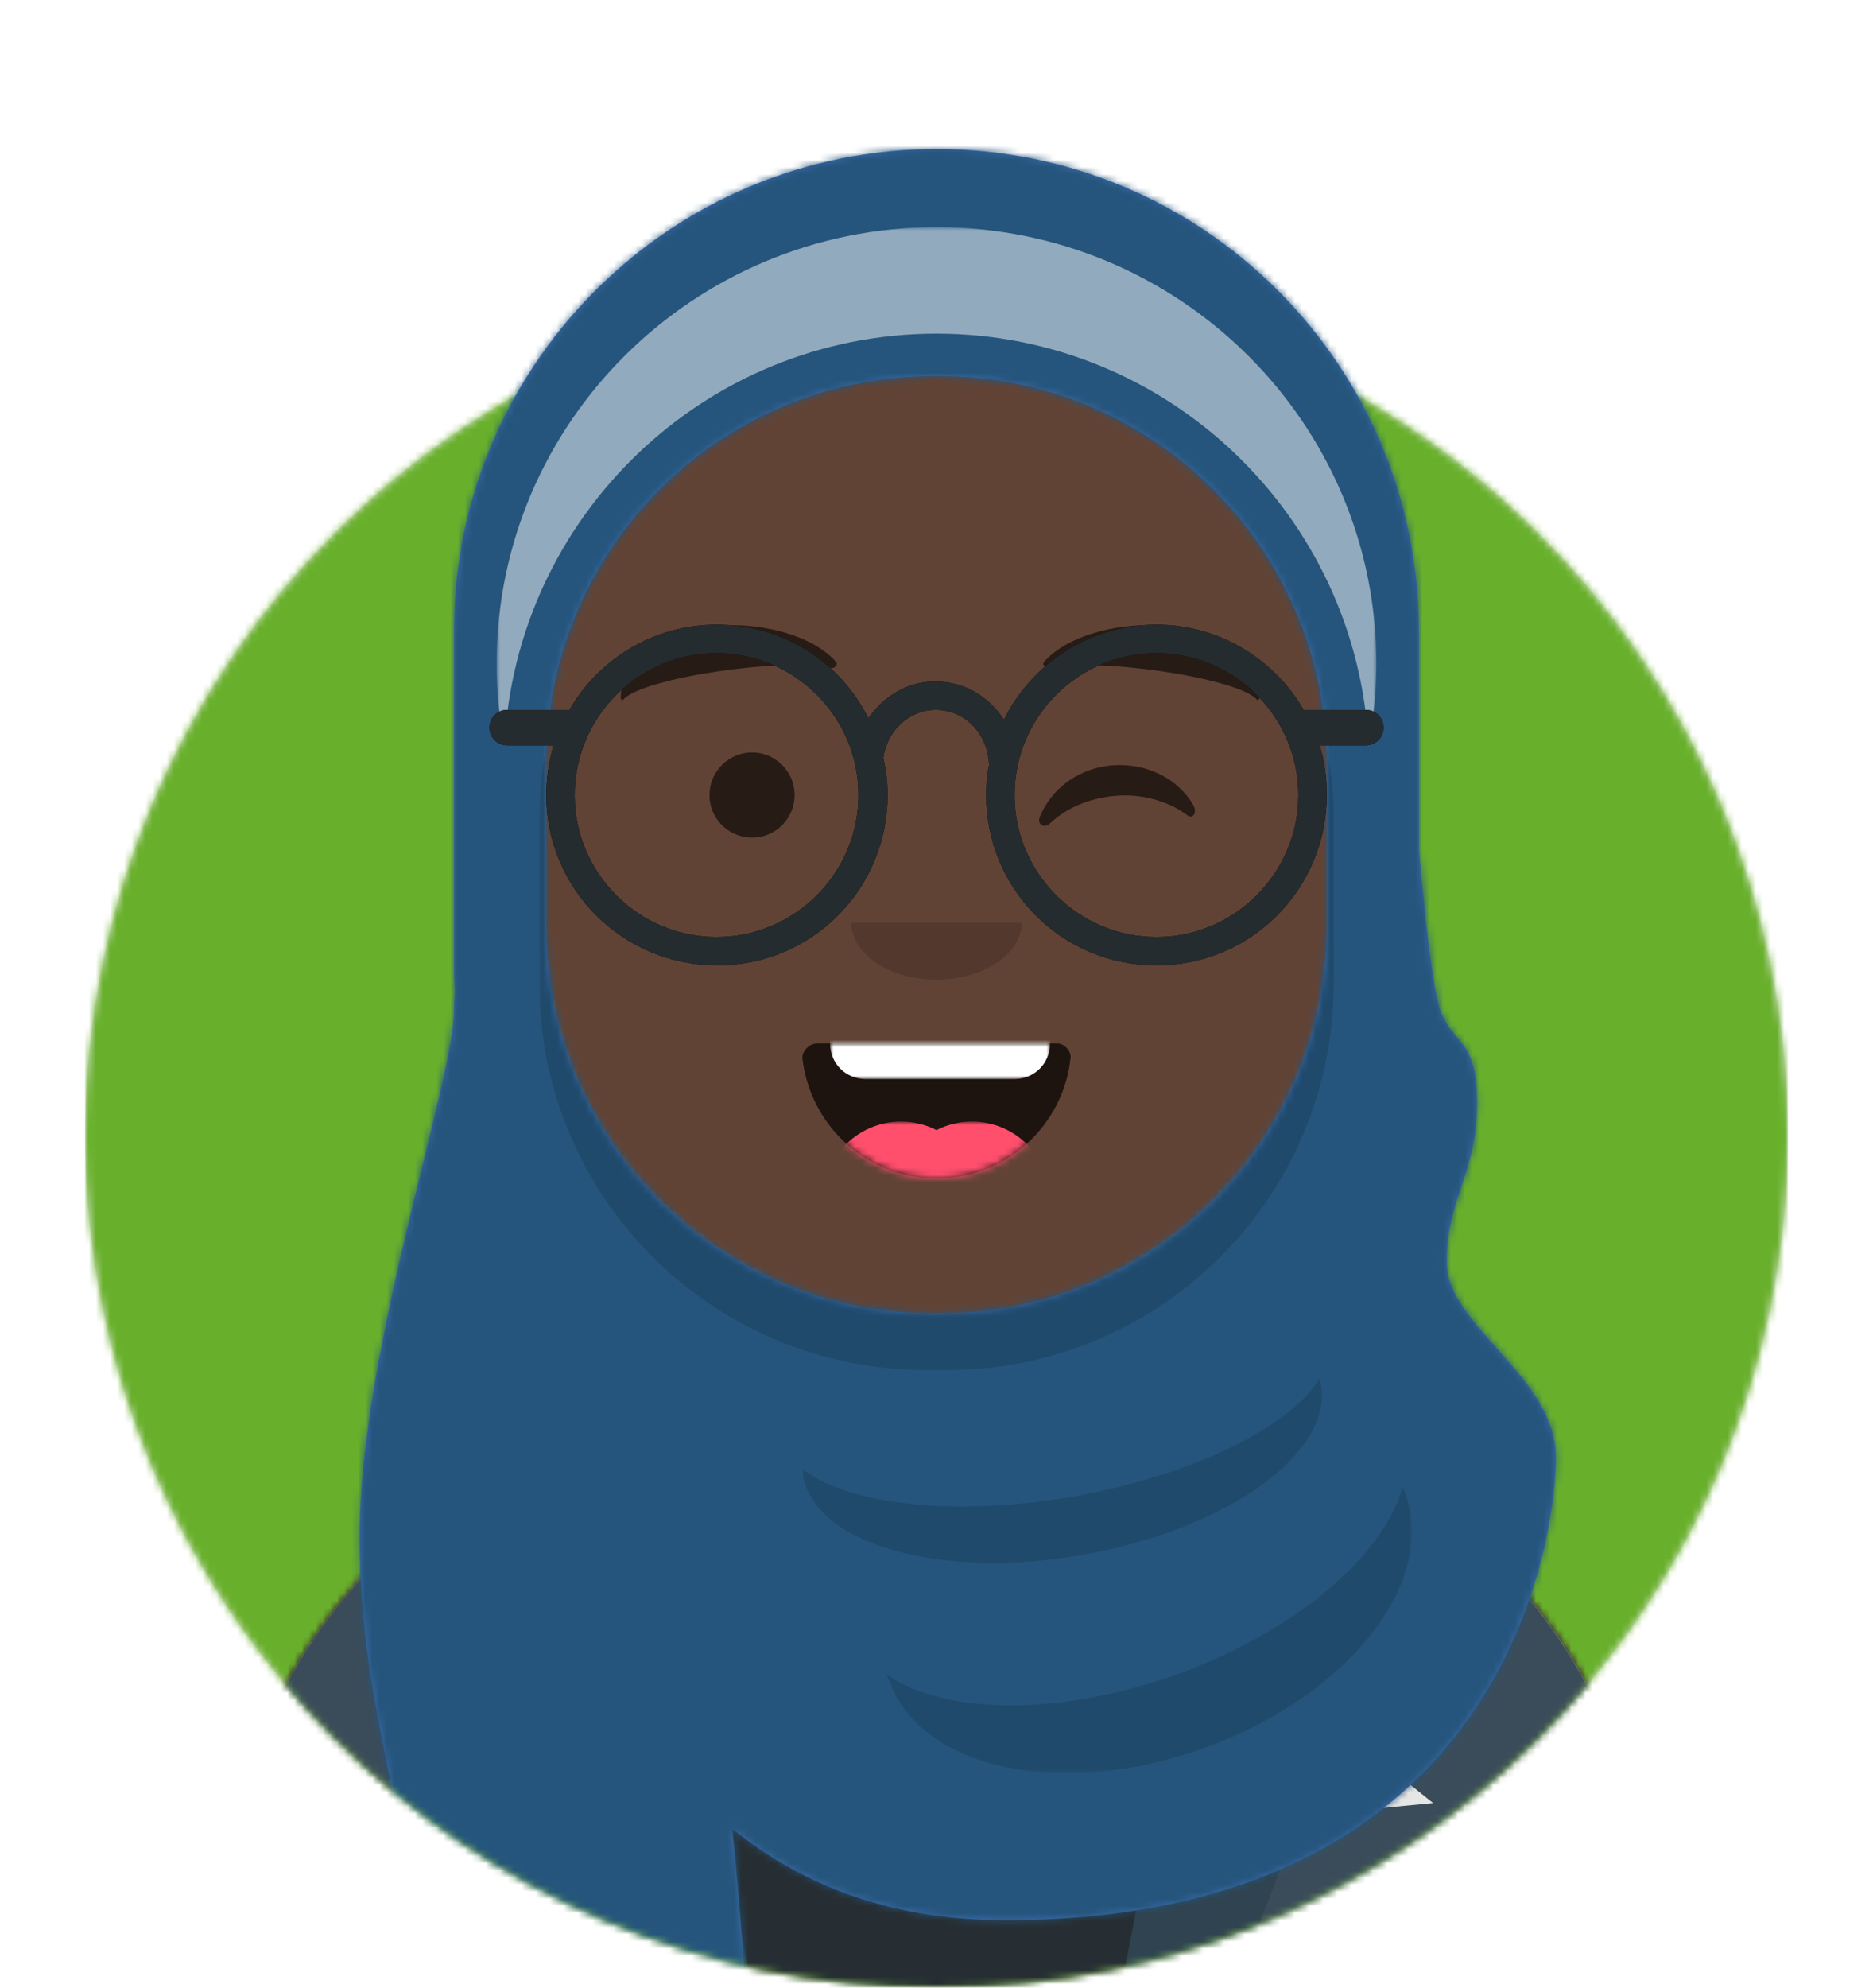 <?xml version="1.0" encoding="utf-8"?>
<!-- Generator: Adobe Illustrator 24.1.2, SVG Export Plug-In . SVG Version: 6.00 Build 0)  -->
<svg version="1.1" id="Capa_1" xmlns="http://www.w3.org/2000/svg" xmlns:xlink="http://www.w3.org/1999/xlink" x="0px" y="0px"
	 viewBox="0 0 264 280" style="enable-background:new 0 0 264 280;" xml:space="preserve">
<style type="text/css">
	.st0{fill-rule:evenodd;clip-rule:evenodd;fill:#E6E6E6;}
	.st1{filter:url(#Adobe_OpacityMaskFilter);}
	.st2{fill-rule:evenodd;clip-rule:evenodd;fill:#FFFFFF;}
	.st3{mask:url(#react-mask-4_1_);}
	.st4{fill-rule:evenodd;clip-rule:evenodd;fill:#68B02B;}
	.st5{filter:url(#Adobe_OpacityMaskFilter_1_);}
	.st6{mask:url(#react-mask-5_1_);}
	.st7{fill-rule:evenodd;clip-rule:evenodd;fill:#D0C6AC;}
	.st8{filter:url(#Adobe_OpacityMaskFilter_2_);}
	.st9{mask:url(#react-mask-6_1_);}
	.st10{fill-rule:evenodd;clip-rule:evenodd;fill:#614335;}
	.st11{filter:url(#Adobe_OpacityMaskFilter_3_);}
	.st12{mask:url(#react-mask-6_2_);fill-rule:evenodd;clip-rule:evenodd;fill-opacity:0.1;}
	.st13{filter:url(#Adobe_OpacityMaskFilter_4_);}
	.st14{mask:url(#react-mask-296_1_);}
	.st15{fill-rule:evenodd;clip-rule:evenodd;fill:#262E33;}
	.st16{fill-rule:evenodd;clip-rule:evenodd;fill:#3A4C5A;}
	.st17{fill-rule:evenodd;clip-rule:evenodd;fill:#2F4351;}
	.st18{fill-rule:evenodd;clip-rule:evenodd;fill:#F2F2F2;}
	.st19{fill-rule:evenodd;clip-rule:evenodd;fill-opacity:0.7;}
	.st20{filter:url(#Adobe_OpacityMaskFilter_5_);}
	.st21{mask:url(#react-mask-298_1_);fill-rule:evenodd;clip-rule:evenodd;fill:#FFFFFF;}
	.st22{filter:url(#Adobe_OpacityMaskFilter_6_);}
	.st23{mask:url(#react-mask-298_2_);}
	.st24{fill-rule:evenodd;clip-rule:evenodd;fill:#FF4F6D;}
	.st25{fill-rule:evenodd;clip-rule:evenodd;fill-opacity:0.16;}
	.st26{fill-rule:evenodd;clip-rule:evenodd;fill-opacity:0.6;}
	.st27{filter:url(#Adobe_OpacityMaskFilter_7_);}
	.st28{mask:url(#react-mask-300_1_);}
	.st29{fill-rule:evenodd;clip-rule:evenodd;fill:#3B6BAD;}
	.st30{filter:url(#Adobe_OpacityMaskFilter_8_);}
	.st31{mask:url(#react-mask-301_1_);}
	.st32{fill-rule:evenodd;clip-rule:evenodd;fill:#25557C;}
	.st33{filter:url(#Adobe_OpacityMaskFilter_9_);}
	.st34{mask:url(#react-mask-301_2_);fill-rule:evenodd;clip-rule:evenodd;fill:#FFFFFF;fill-opacity:0.5;}
	.st35{filter:url(#Adobe_OpacityMaskFilter_10_);}
	
		.st36{opacity:0.9;mask:url(#react-mask-301_3_);fill-rule:evenodd;clip-rule:evenodd;fill-opacity:0.16;enable-background:new    ;}
	.st37{fill-rule:evenodd;clip-rule:evenodd;}
	.st38{fill-rule:evenodd;clip-rule:evenodd;fill:#252C2F;}
</style>
<desc>Created with getavataaars.com</desc>
<g id="Avataaar_1_">
	<g id="Avataaar_x2F_Circle" transform="translate(-825, -1100)">
		<g transform="translate(825, 1100)">
			<g id="Circle" transform="translate(12, 40)">
				<g id="Circle-Background">
					<circle id="react-path-1_1_" class="st0" cx="120" cy="120" r="120"/>
				</g>
				<defs>
					<filter id="Adobe_OpacityMaskFilter" filterUnits="userSpaceOnUse" x="0" y="0" width="240" height="240">
						<feColorMatrix  type="matrix" values="1 0 0 0 0  0 1 0 0 0  0 0 1 0 0  0 0 0 1 0"/>
					</filter>
				</defs>
				<mask maskUnits="userSpaceOnUse" x="0" y="0" width="240" height="240" id="react-mask-4_1_">
					<g class="st1">
						<circle id="react-path-1_2_" class="st2" cx="120" cy="120" r="120"/>
					</g>
				</mask>
				<g id="Color_x2F_Palette_x2F_Blue-01" class="st3">
					<rect id="_xD83D__xDD8D_Color" class="st4" width="240" height="240"/>
				</g>
			</g>
			<g id="Mask">
			</g>
			<defs>
				<filter id="Adobe_OpacityMaskFilter_1_" filterUnits="userSpaceOnUse" x="-1" y="0" width="297" height="316">
					<feColorMatrix  type="matrix" values="1 0 0 0 0  0 1 0 0 0  0 0 1 0 0  0 0 0 1 0"/>
				</filter>
			</defs>
			<mask maskUnits="userSpaceOnUse" x="-1" y="0" width="297" height="316" id="react-mask-5_1_">
				<g class="st5">
					<path id="react-path-2_1_" class="st2" d="M12,160c0,66.3,53.7,120,120,120s120-53.7,120-120h12V0H0v160H12z"/>
				</g>
			</mask>
			<g id="Avataaar" class="st6">
				<g id="Body" transform="translate(32, 36)">
					<g>
						<path id="react-path-3_1_" class="st7" d="M124,144.6V163h4l0,0c39.8,0,72,32.2,72,72v9H0v-9c0-39.8,32.2-72,72-72l0,0h4
							v-18.4c-17.2-8.2-29.6-24.9-31.7-44.7C38.5,99.1,34,94.1,34,88V74c0-5.9,4.3-10.9,10-11.8V56l0,0c0-30.9,25.1-56,56-56l0,0
							l0,0c30.9,0,56,25.1,56,56v6.2c5.7,1,10,5.9,10,11.8v14c0,6.1-4.5,11.1-10.3,11.9C153.6,119.7,141.2,136.4,124,144.6z"/>
					</g>
					<defs>
						<filter id="Adobe_OpacityMaskFilter_2_" filterUnits="userSpaceOnUse" x="0" y="0" width="264" height="280">
							<feColorMatrix  type="matrix" values="1 0 0 0 0  0 1 0 0 0  0 0 1 0 0  0 0 0 1 0"/>
						</filter>
					</defs>
					<mask maskUnits="userSpaceOnUse" x="0" y="0" width="264" height="280" id="react-mask-6_1_">
						<g class="st8">
							<path id="react-path-3_2_" class="st2" d="M124,144.6V163h4l0,0c39.8,0,72,32.2,72,72v9H0v-9c0-39.8,32.2-72,72-72l0,0h4
								v-18.4c-17.2-8.2-29.6-24.9-31.7-44.7C38.5,99.1,34,94.1,34,88V74c0-5.9,4.3-10.9,10-11.8V56l0,0c0-30.9,25.1-56,56-56l0,0
								l0,0c30.9,0,56,25.1,56,56v6.2c5.7,1,10,5.9,10,11.8v14c0,6.1-4.5,11.1-10.3,11.9C153.6,119.7,141.2,136.4,124,144.6z"/>
						</g>
					</mask>
					<g id="Skin_x2F__xD83D__xDC76__xD83C__xDFFD_-03-Brown" class="st9">
						<g id="Color" transform="translate(0, 0)">
							<rect class="st10" width="264" height="280"/>
						</g>
					</g>
					<defs>
						<filter id="Adobe_OpacityMaskFilter_3_" filterUnits="userSpaceOnUse" x="44" y="79" width="112" height="79">
							<feColorMatrix  type="matrix" values="1 0 0 0 0  0 1 0 0 0  0 0 1 0 0  0 0 0 1 0"/>
						</filter>
					</defs>
					<mask maskUnits="userSpaceOnUse" x="44" y="79" width="112" height="79" id="react-mask-6_2_">
						<g class="st11">
							<path id="react-path-3_3_" class="st2" d="M124,144.6V163h4l0,0c39.8,0,72,32.2,72,72v9H0v-9c0-39.8,32.2-72,72-72l0,0h4
								v-18.4c-17.2-8.2-29.6-24.9-31.7-44.7C38.5,99.1,34,94.1,34,88V74c0-5.9,4.3-10.9,10-11.8V56l0,0c0-30.9,25.1-56,56-56l0,0
								l0,0c30.9,0,56,25.1,56,56v6.2c5.7,1,10,5.9,10,11.8v14c0,6.1-4.5,11.1-10.3,11.9C153.6,119.7,141.2,136.4,124,144.6z"/>
						</g>
					</mask>
					<path id="Neck-Shadow" class="st12" d="M156,79v23c0,30.9-25.1,56-56,56s-56-25.1-56-56V79v15c0,30.9,25.1,56,56,56
						s56-25.1,56-56V79z"/>
				</g>
				<g id="Clothing_x2F_Blazer-_x2B_-Sweater" transform="translate(0, 170)">
					<g id="Clothes">
						<path id="react-path-295_1_" class="st0" d="M105.2,29.1H104l0,0c-39.8,0-72,32.2-72,72v8.9h200v-8.9c0-39.8-32.2-72-72-72
							l0,0h-1.2c0.1,1,0.2,2,0.2,3c0,13.8-12.1,25-27,25s-27-11.2-27-25C105,31,105.1,30,105.2,29.1z"/>
					</g>
					<defs>
						<filter id="Adobe_OpacityMaskFilter_4_" filterUnits="userSpaceOnUse" x="0" y="0" width="264" height="110">
							<feColorMatrix  type="matrix" values="1 0 0 0 0  0 1 0 0 0  0 0 1 0 0  0 0 0 1 0"/>
						</filter>
					</defs>
					<mask maskUnits="userSpaceOnUse" x="0" y="0" width="264" height="110" id="react-mask-296_1_">
						<g class="st13">
							<path id="react-path-295_2_" class="st2" d="M105.2,29.1H104l0,0c-39.8,0-72,32.2-72,72v8.9h200v-8.9c0-39.8-32.2-72-72-72
								l0,0h-1.2c0.1,1,0.2,2,0.2,3c0,13.8-12.1,25-27,25s-27-11.2-27-25C105,31,105.1,30,105.2,29.1z"/>
						</g>
					</mask>
					<g id="Color_x2F_Palette_x2F_Black" class="st14">
						<rect id="_xD83D__xDD8D_Color_1_" class="st15" width="264" height="110"/>
					</g>
					<g id="Blazer" transform="translate(32, 28)">
						<path id="Saco" class="st16" d="M68.8,1.1C30.5,2.8,0,34.4,0,73.1V82h69.4C66,69.9,64,55.7,64,40.5
							C64,26.2,65.7,12.7,68.8,1.1z M131.6,82H200v-8.9c0-38.3-30-69.7-67.8-71.9c3,11.6,4.8,25,4.8,39.3
							C137,55.7,135,69.9,131.6,82z"/>
						<path id="Pocket-hanky" class="st0" d="M149,58l9.6-7.2l0,0c1.4-1.1,3.4-1.1,4.9,0L170,56L149,58z"/>
						<path id="Wing" class="st17" d="M69,0c-4,19.3-2.3,46.7,5,82H58L44,46l6-9l-6-6L63,1C65,0.4,67,0,69,0z"/>
						<path id="Wing_1_" class="st17" d="M131,0c4,19.3,2.3,46.7-5,82h16l14-36l-6-9l6-6L137,1C135,0.4,133,0,131,0z"/>
					</g>
					<path id="Collar" class="st18" d="M156,21.5c6.8,4.6,11,11.1,11,18.3c0,7.4-4.4,14.1-11.5,18.7l-5.9-4.7l-4.6,0.3l1-3.2
						l-0.1-0.1c6.1-3.1,10.1-8.3,10.1-14.1V21.5z M108,21.5c-6.8,4.6-11,11.1-11,18.3c0,7.4,4.4,14.1,11.5,18.7l5.9-4.7l4.6,0.3
						l-1-3.2l0.1-0.1C112,47.9,108,42.7,108,36.9V21.5z"/>
				</g>
				<g id="Face" transform="translate(76, 82)">
					<g id="Mouth_x2F_Smile" transform="translate(2, 52)">
						<g id="Mouth">
							<path id="react-path-297_1_" class="st19" d="M35.1,15.1C36.2,24.6,44.2,32,54,32c9.8,0,17.9-7.4,18.9-17
								c0.1-0.8-0.8-2-1.8-2c-14.9,0-26.3,0-34,0C36,13,35,14.2,35.1,15.1z"/>
						</g>
						<defs>
							<filter id="Adobe_OpacityMaskFilter_5_" filterUnits="userSpaceOnUse" x="39" y="2" width="31" height="16">
								<feColorMatrix  type="matrix" values="1 0 0 0 0  0 1 0 0 0  0 0 1 0 0  0 0 0 1 0"/>
							</filter>
						</defs>
						<mask maskUnits="userSpaceOnUse" x="39" y="2" width="31" height="16" id="react-mask-298_1_">
							<g class="st20">
								<path id="react-path-297_2_" class="st2" d="M35.1,15.1C36.2,24.6,44.2,32,54,32c9.8,0,17.9-7.4,18.9-17
									c0.1-0.8-0.8-2-1.8-2c-14.9,0-26.3,0-34,0C36,13,35,14.2,35.1,15.1z"/>
							</g>
						</mask>
						<path id="Teeth" class="st21" d="M44,2h21c2.8,0,5,2.2,5,5v6c0,2.8-2.2,5-5,5H44c-2.8,0-5-2.2-5-5V7C39,4.2,41.2,2,44,2z"/>
						<defs>
							<filter id="Adobe_OpacityMaskFilter_6_" filterUnits="userSpaceOnUse" x="38" y="24" width="32" height="22">
								<feColorMatrix  type="matrix" values="1 0 0 0 0  0 1 0 0 0  0 0 1 0 0  0 0 0 1 0"/>
							</filter>
						</defs>
						<mask maskUnits="userSpaceOnUse" x="38" y="24" width="32" height="22" id="react-mask-298_2_">
							<g class="st22">
								<path id="react-path-297_3_" class="st2" d="M35.1,15.1C36.2,24.6,44.2,32,54,32c9.8,0,17.9-7.4,18.9-17
									c0.1-0.8-0.8-2-1.8-2c-14.9,0-26.3,0-34,0C36,13,35,14.2,35.1,15.1z"/>
							</g>
						</mask>
						<g id="Tongue" class="st23">
							<g transform="translate(38, 24)">
								<circle class="st24" cx="11" cy="11" r="11"/>
								<circle class="st24" cx="21" cy="11" r="11"/>
							</g>
						</g>
					</g>
					<g id="Nose_x2F_Default" transform="translate(28, 40)">
						<path id="Nose" class="st25" d="M16,8c0,4.4,5.4,8,12,8l0,0c6.6,0,12-3.6,12-8"/>
					</g>
					<g id="Eyes_x2F_Wink-_xD83D__xDE09_" transform="translate(0, 8)">
						<circle id="Eye" class="st26" cx="30" cy="22" r="6"/>
						<path id="Winky-Wink" class="st26" d="M70.6,25c1.6-3.9,5.5-6.9,10.4-7.2c4.8-0.3,9.1,2,11.2,5.6c0.6,1.1-0.1,2.1-0.9,1.4
							c-2.6-1.9-6.2-3-10-2.7c-3.7,0.3-7,1.7-9.3,3.9C71.1,26.8,70.1,26.1,70.6,25z"/>
					</g>
					<g id="Eyebrow_x2F_Natural_x2F_Default-Natural">
						<path id="Eyebrow" class="st26" d="M26.5,6.1c-5.8,0.3-15.2,4.5-15,10.3c0,0.2,0.3,0.3,0.4,0.1c2.8-3,22.3-5.9,29.2-4.4
							c0.6,0.1,1.1-0.5,0.7-0.9C38.5,7.5,31.7,5.9,26.5,6.1"/>
						<path id="Eyebrow_1_" class="st26" d="M86.5,6.1c5.8,0.3,15.2,4.5,15,10.3c0,0.2-0.3,0.3-0.4,0.1c-2.8-3-22.3-5.9-29.2-4.4
							c-0.6,0.1-1.1-0.5-0.7-0.9C74.5,7.5,81.3,5.9,86.5,6.1"/>
					</g>
				</g>
				<g id="Top">
					<g id="Mask_1_">
					</g>
					<defs>
						<filter id="Adobe_OpacityMaskFilter_7_" filterUnits="userSpaceOnUse" x="-1" y="0" width="264" height="280">
							<feColorMatrix  type="matrix" values="1 0 0 0 0  0 1 0 0 0  0 0 1 0 0  0 0 0 1 0"/>
						</filter>
					</defs>
					<mask maskUnits="userSpaceOnUse" x="-1" y="0" width="264" height="280" id="react-mask-300_1_">
						<g class="st27">
							<rect id="react-path-302_1_" class="st2" width="264" height="280"/>
						</g>
					</mask>
					<g id="Top_x2F_Accesories_x2F_Hijab" class="st28">
						<g transform="translate(-1, 0)">
							<g id="Hijab-Mask">
								<path id="react-path-303_1_" class="st29" d="M66,77.1C71.7,45.2,99.5,21,133,21l0,0l0,0c37.6,0,68,30.4,68,68v30.8
									c0.9,9.8,1.7,16.7,2.5,20.6c1.4,7.1,5.7,4.8,5.7,14.9s-4.3,13.5-4.3,22.5c0,9,15.4,16.1,15.4,27.5
									c0,11.4-7.1,65.2-77.6,65.2c-15.1,0-27.9-4.3-38.5-12.9c0.7,6.5,1.3,14,1.9,22.4H59c0.9-23.8-7.3-37.1-7.3-63.6
									s13.6-65,13.3-74.4c0-0.6,0-1.3,0.1-2.1c0-1-0.1-1.9-0.1-2.9V89l0,0c0-4,0.3-7.9,1-11.7C66,77.2,66,77.1,66,77.1
									C66,77,66,77,66,77.1z M132.5,53L132.5,53C102.4,53,78,77.4,78,107.5l0,0v23c0,30.1,24.4,54.5,54.5,54.5h1
									c30.1,0,54.5-24.4,54.5-54.5v-23c0-30.1-24.4-54.5-54.5-54.5l0,0H132.5z"/>
							</g>
							<defs>
								<filter id="Adobe_OpacityMaskFilter_8_" filterUnits="userSpaceOnUse" x="0" y="0" width="264" height="280">
									<feColorMatrix  type="matrix" values="1 0 0 0 0  0 1 0 0 0  0 0 1 0 0  0 0 0 1 0"/>
								</filter>
							</defs>
							<mask maskUnits="userSpaceOnUse" x="0" y="0" width="264" height="280" id="react-mask-301_1_">
								<g class="st30">
									<path id="react-path-303_2_" class="st2" d="M66,77.1C71.7,45.2,99.5,21,133,21l0,0l0,0c37.6,0,68,30.4,68,68v30.8
										c0.9,9.8,1.7,16.7,2.5,20.6c1.4,7.1,5.7,4.8,5.7,14.9s-4.3,13.5-4.3,22.5c0,9,15.4,16.1,15.4,27.5
										c0,11.4-7.1,65.2-77.6,65.2c-15.1,0-27.9-4.3-38.5-12.9c0.7,6.5,1.3,14,1.9,22.4H59c0.9-23.8-7.3-37.1-7.3-63.6
										s13.6-65,13.3-74.4c0-0.6,0-1.3,0.1-2.1c0-1-0.1-1.9-0.1-2.9V89l0,0c0-4,0.3-7.9,1-11.7C66,77.2,66,77.1,66,77.1
										C66,77,66,77,66,77.1z M132.5,53L132.5,53C102.4,53,78,77.4,78,107.5l0,0v23c0,30.1,24.4,54.5,54.5,54.5h1
										c30.1,0,54.5-24.4,54.5-54.5v-23c0-30.1-24.4-54.5-54.5-54.5l0,0H132.5z"/>
								</g>
							</mask>
							<g id="Color_x2F_Palette_x2F_Gray-01" class="st31">
								<rect id="_xD83D__xDD8D_Color_2_" class="st32" width="264" height="280"/>
							</g>
							<defs>
								<filter id="Adobe_OpacityMaskFilter_9_" filterUnits="userSpaceOnUse" x="71" y="32" width="124" height="73">
									<feColorMatrix  type="matrix" values="1 0 0 0 0  0 1 0 0 0  0 0 1 0 0  0 0 0 1 0"/>
								</filter>
							</defs>
							<mask maskUnits="userSpaceOnUse" x="71" y="32" width="124" height="73" id="react-mask-301_2_">
								<g class="st33">
									<path id="react-path-303_3_" class="st2" d="M66,77.1C71.7,45.2,99.5,21,133,21l0,0l0,0c37.6,0,68,30.4,68,68v30.8
										c0.9,9.8,1.7,16.7,2.5,20.6c1.4,7.1,5.7,4.8,5.7,14.9s-4.3,13.5-4.3,22.5c0,9,15.4,16.1,15.4,27.5
										c0,11.4-7.1,65.2-77.6,65.2c-15.1,0-27.9-4.3-38.5-12.9c0.7,6.5,1.3,14,1.9,22.4H59c0.9-23.8-7.3-37.1-7.3-63.6
										s13.6-65,13.3-74.4c0-0.6,0-1.3,0.1-2.1c0-1-0.1-1.9-0.1-2.9V89l0,0c0-4,0.3-7.9,1-11.7C66,77.2,66,77.1,66,77.1
										C66,77,66,77,66,77.1z M132.5,53L132.5,53C102.4,53,78,77.4,78,107.5l0,0v23c0,30.1,24.4,54.5,54.5,54.5h1
										c30.1,0,54.5-24.4,54.5-54.5v-23c0-30.1-24.4-54.5-54.5-54.5l0,0H132.5z"/>
								</g>
							</mask>
							<path id="Band" class="st34" d="M72.1,105c-0.7-3.7-1.1-7.5-1.1-11.5c0-34,27.8-61.5,62-61.5s62,27.5,62,61.5
								c0,3.9-0.4,7.7-1.1,11.5c-1.6-32.3-28.3-58-60.9-58S73.7,72.7,72.1,105z"/>
							<defs>
								<filter id="Adobe_OpacityMaskFilter_10_" filterUnits="userSpaceOnUse" x="77" y="104.7" width="123" height="145.1">
									<feColorMatrix  type="matrix" values="1 0 0 0 0  0 1 0 0 0  0 0 1 0 0  0 0 0 1 0"/>
								</filter>
							</defs>
							<mask maskUnits="userSpaceOnUse" x="77" y="104.7" width="123" height="145.1" id="react-mask-301_3_">
								<g class="st35">
									<path id="react-path-303_4_" class="st2" d="M66,77.1C71.7,45.2,99.5,21,133,21l0,0l0,0c37.6,0,68,30.4,68,68v30.8
										c0.9,9.8,1.7,16.7,2.5,20.6c1.4,7.1,5.7,4.8,5.7,14.9s-4.3,13.5-4.3,22.5c0,9,15.4,16.1,15.4,27.5
										c0,11.4-7.1,65.2-77.6,65.2c-15.1,0-27.9-4.3-38.5-12.9c0.7,6.5,1.3,14,1.9,22.4H59c0.9-23.8-7.3-37.1-7.3-63.6
										s13.6-65,13.3-74.4c0-0.6,0-1.3,0.1-2.1c0-1-0.1-1.9-0.1-2.9V89l0,0c0-4,0.3-7.9,1-11.7C66,77.2,66,77.1,66,77.1
										C66,77,66,77,66,77.1z M132.5,53L132.5,53C102.4,53,78,77.4,78,107.5l0,0v23c0,30.1,24.4,54.5,54.5,54.5h1
										c30.1,0,54.5-24.4,54.5-54.5v-23c0-30.1-24.4-54.5-54.5-54.5l0,0H132.5z"/>
								</g>
							</mask>
							<path id="Shadows" class="st36" d="M187.9,104.7c0.7,3.5,1.1,7.1,1.1,10.8v23c0,30.1-24.4,54.5-54.5,54.5h-3
								c-30.1,0-54.5-24.4-54.5-54.5v-23l0,0c0-3.7,0.4-7.3,1.1-10.8c0,0.9-0.1,1.9-0.1,2.8l0,0v23c0,30.1,24.4,54.5,54.5,54.5h1
								c30.1,0,54.5-24.4,54.5-54.5l0,0v-23C188,106.6,188,105.6,187.9,104.7z M114.2,207c6.5,5,21.5,6.7,38.2,3.8
								c16.7-3,30.3-9.7,34.6-16.6c0.1,0.3,0.1,0.5,0.2,0.8c1.7,9.7-13.2,20.4-33.4,24c-20.1,3.6-37.9-1.4-39.6-11.1
								C114.2,207.5,114.2,207.3,114.2,207z M126,235.9c8.2,5.7,24.4,5.9,41.1-0.1c16.7-6.1,28.9-16.7,31.6-26.3
								c0.1,0.3,0.3,0.6,0.4,1c4.5,12.4-8.1,28.4-28.2,35.7c-20.1,7.3-40,3.1-44.5-9.3C126.2,236.6,126.1,236.3,126,235.9L126,235.9
								z"/>
							<g id="Top_x2F__x5F_Resources_x2F_Round" transform="translate(62, 85)">
								<g id="Lennon-Glasses">
									<g>
										<path id="react-path-304" class="st37" d="M80.5,16.4C84.4,8.5,92.6,3,102,3c8.9,0,16.7,4.9,20.8,12.1
											c0.2-0.1,0.4-0.1,0.7-0.1h8c1.4,0,2.5,1.1,2.5,2.5s-1.1,2.5-2.5,2.5H125c0.7,2.2,1,4.6,1,7c0,13.3-10.7,24-24,24
											S78,40.3,78,27c0-1.4,0.1-2.8,0.4-4.2c-0.1-4.4-3.4-7.8-7.5-7.8c-3.7,0-6.9,2.9-7.4,6.8c0.4,1.7,0.6,3.4,0.6,5.2
											c0,13.3-10.7,24-24,24S16,40.3,16,27c0-2.4,0.4-4.8,1-7h-6.5C9.1,20,8,18.9,8,17.5S9.1,15,10.5,15l0,0h8
											c0.2,0,0.4,0,0.7,0.1C23.3,7.9,31.1,3,40,3c9.4,0,17.5,5.3,21.4,13.2c2.1-3.1,5.5-5.2,9.4-5.2
											C74.9,11,78.4,13.1,80.5,16.4z M40,47c11,0,20-9,20-20S51,7,40,7s-20,9-20,20S29,47,40,47z M102,47c11,0,20-9,20-20
											s-9-20-20-20s-20,9-20,20S91,47,102,47z"/>
									</g>
									<g>
										<path id="react-path-304_1_" class="st38" d="M80.5,16.4C84.4,8.5,92.6,3,102,3c8.9,0,16.7,4.9,20.8,12.1
											c0.2-0.1,0.4-0.1,0.7-0.1h8c1.4,0,2.5,1.1,2.5,2.5s-1.1,2.5-2.5,2.5H125c0.7,2.2,1,4.6,1,7c0,13.3-10.7,24-24,24
											S78,40.3,78,27c0-1.4,0.1-2.8,0.4-4.2c-0.1-4.4-3.4-7.8-7.5-7.8c-3.7,0-6.9,2.9-7.4,6.8c0.4,1.7,0.6,3.4,0.6,5.2
											c0,13.3-10.7,24-24,24S16,40.3,16,27c0-2.4,0.4-4.8,1-7h-6.5C9.1,20,8,18.9,8,17.5S9.1,15,10.5,15l0,0h8
											c0.2,0,0.4,0,0.7,0.1C23.3,7.9,31.1,3,40,3c9.4,0,17.5,5.3,21.4,13.2c2.1-3.1,5.5-5.2,9.4-5.2
											C74.9,11,78.4,13.1,80.5,16.4z M40,47c11,0,20-9,20-20S51,7,40,7s-20,9-20,20S29,47,40,47z M102,47c11,0,20-9,20-20
											s-9-20-20-20s-20,9-20,20S91,47,102,47z"/>
									</g>
								</g>
							</g>
						</g>
					</g>
				</g>
			</g>
		</g>
	</g>
</g>
</svg>
